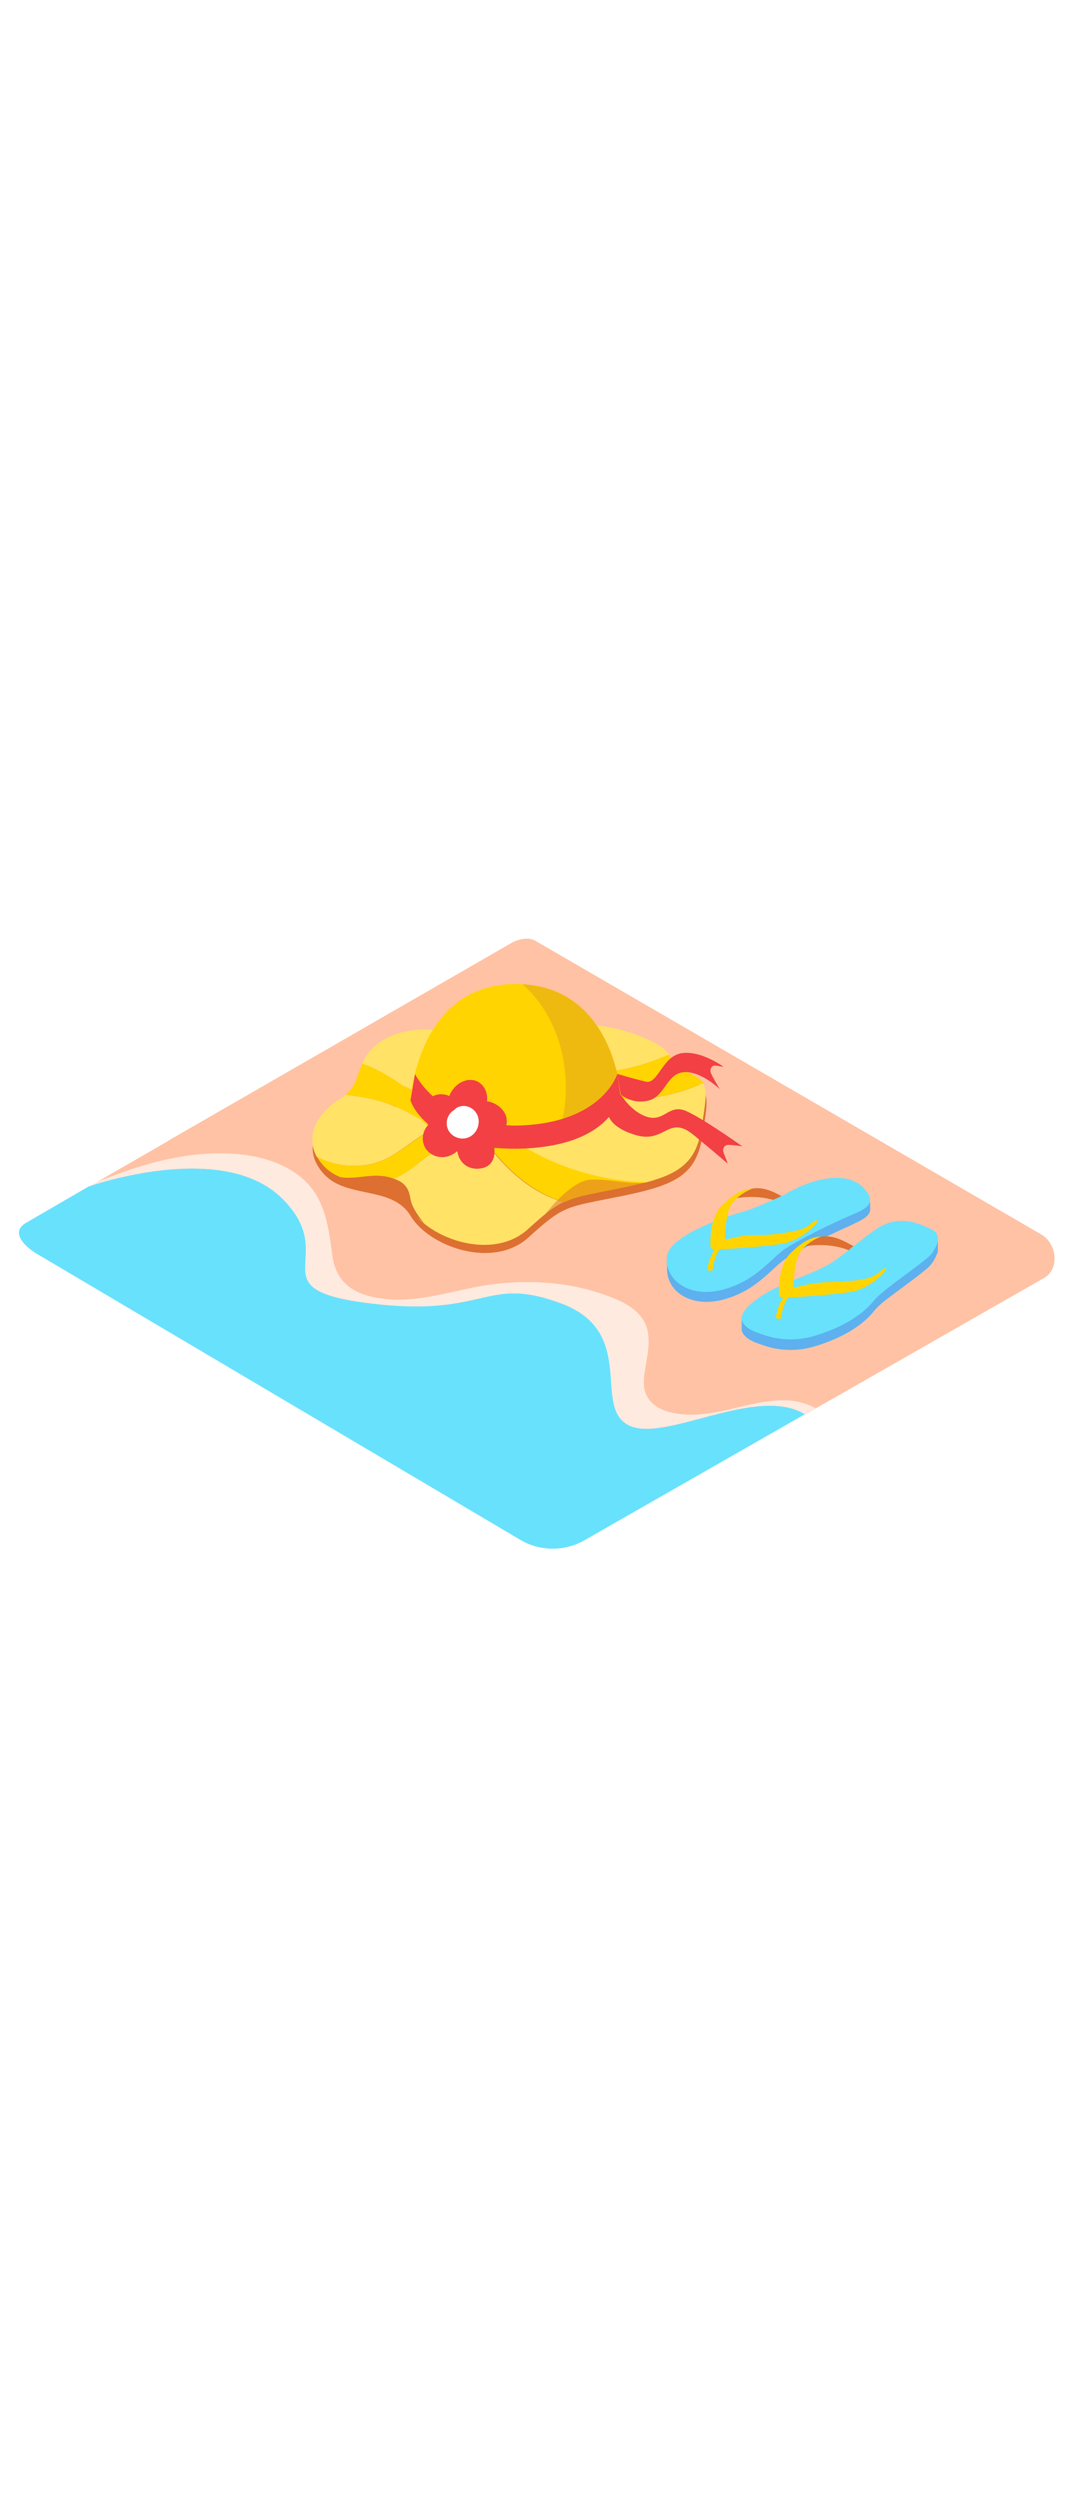 <svg version="1.1" id="Layer_1" xmlns="http://www.w3.org/2000/svg" xmlns:xlink="http://www.w3.org/1999/xlink" x="0px" y="0px" viewBox="0 0 500 500" style="width: 215px;" xml:space="preserve" data-imageid="beach-1" imageName="Beach" class="illustrations_image">
<style type="text/css">
	.st0_beach-1{fill:#FFC2A4;}
	.st1_beach-1{opacity:0.65;fill:#FFFFFF;enable-background:new    ;}
	.st2_beach-1{fill:#68E1FD;}
	.st3_beach-1{fill:url(#SVGID_1_);}
	.st4_beach-1{fill:url(#SVGID_00000008106586512732698300000006120737157555132590_);}
	.st5_beach-1{fill:url(#SVGID_00000172397929773025279620000002590418759552980097_);}
	.st6_beach-1{fill:#DD6F31;}
	.st7_beach-1{fill:#FFE266;}
	.st8_beach-1{fill:#FFD401;}
	.st9_beach-1{fill:#EFBA0F;}
	.st10_beach-1{fill:#F24044;}
	.st11_beach-1{fill:#FFFFFF;}
	.st12_beach-1{opacity:0.5;fill:#DD6F31;enable-background:new    ;}
	.st13_beach-1{opacity:0.39;fill:#4E62D4;enable-background:new    ;}
</style>
<g id="beach_beach-1">
	<path class="st0_beach-1" d="M484.9,242.9L249.2,106.2c-3.4-2-8.6-0.6-11.9,1.5l-196,112.9h0.1c0,0,62.2-22.1,90.1,5.6&#10;&#9;&#9;s-13.1,42.1,41.2,48.8s53.2-13.3,88.7,0s14.5,47.7,31.1,56.5s59.4-18.8,82.3-5l111.4-63.6C493.3,258.7,492,247.1,484.9,242.9z"/>
	<path class="st0_beach-1" d="M484.9,242.9L249.2,106.2c-3.4-2-8.6-0.6-11.9,1.5L78.3,199.2c3-0.6,6.1-1.1,9.2-1.5&#10;&#9;&#9;c18.8-2.4,41.4-0.9,57,11.2c11.5,9,16.3,22.2,17.9,36.3c0.6,5.5,0.2,12.6,5.5,15.8c7.8,4.8,19.4,4,28.1,2.8&#10;&#9;&#9;c18.9-2.8,36.4-8.2,55.7-7.2c16.1,0.8,35.4,4.1,48.4,14.4c10.6,8.3,11.2,20.2,9.1,32.7c-0.5,3.1-2.1,7.5-0.4,10.5s6.9,3.8,10.1,4&#10;&#9;&#9;c8.3,0.5,16.6-1.6,24.6-3.4c13.5-3,27.7-5.6,40.6,1.3c1.5,0.8,2.9,1.7,4.2,2.7l97.9-55.9C493.3,258.7,492,247.1,484.9,242.9z"/>
	<path class="st1_beach-1" d="M364.2,319.9c-16.1,0.2-31.5,8.4-47.8,6.4c-5.8-0.7-12.4-2.8-15.3-8.5c-2.5-4.9-1-10.5-0.2-15.6&#10;&#9;&#9;c1.1-6.5,2.2-13.8-1.4-19.6c-3.5-5.7-10.2-8.9-16.2-11.1c-17.2-6.5-36.1-7.9-54.3-5.5c-17,2.2-33.6,9-51.1,6.6&#10;&#9;&#9;c-12.7-1.7-21.4-6.9-23.2-20.1c-1.9-14.6-3.6-28.6-16.6-37.9c-14.9-10.6-36.6-10.9-53.9-8c-13.7,2.3-26.8,6.8-39.7,12l-3.3,1.9h0.1&#10;&#9;&#9;c0,0,62.2-22.1,90.1,5.6s-13.1,42.1,41.2,48.8s53.2-13.3,88.7,0s14.5,47.7,31.1,56.5s59.4-18.8,82.3-5l5-2.8&#10;&#9;&#9;C374.9,321,369.6,319.8,364.2,319.9z"/>
	<path class="st2_beach-1 targetColor" d="M292.4,331.4c-16.6-8.9,4.4-43.2-31.1-56.5s-34.4,6.6-88.7,0s-13.3-21.1-41.2-48.8s-90.1-5.6-90.1-5.6h-0.1&#10;&#9;&#9;l-29.3,17c-7,4.3-0.8,10.9,6.3,14.9l224.5,132.7c9.2,5.2,20.5,5.1,29.6-0.2l102.4-58.5C351.8,312.6,309,340.3,292.4,331.4z" style="fill: rgb(104, 225, 253);"/>
</g>
<g id="shadow_beach-1">
	
		<linearGradient id="SVGID_1_-beach-1" gradientUnits="userSpaceOnUse" x1="281.885" y1="348.694" x2="176.685" y2="263.064" gradientTransform="matrix(1 0 0 -1 0 502)">
		<stop offset="0" style="stop-color:#124577"/>
		<stop offset="1" style="stop-color:#DD6F31;stop-opacity:0"/>
	</linearGradient>
	<path class="st3_beach-1" d="M160.8,182.7l-40.2,20.5c0,0,77.5,54.4,90,59.6l83.7-38.2"/>
	
		<linearGradient id="SVGID_00000113329044721624758150000005697093220954208186_-beach-1" gradientUnits="userSpaceOnUse" x1="398.924" y1="243.905" x2="343.964" y2="199.175" gradientTransform="matrix(1 0 0 -1 0 502)">
		<stop offset="0" style="stop-color:#124577"/>
		<stop offset="1" style="stop-color:#DD6F31;stop-opacity:0"/>
	</linearGradient>
	<path style="fill:url(#SVGID_00000113329044721624758150000005697093220954208186_);" d="M353.3,272.2l-31.2,21.2&#10;&#9;&#9;c0,0,19.8,14.2,32.3,19.5l43.5-26.7"/>
	
		<linearGradient id="SVGID_00000078044758398250944190000009341532196728339120_-beach-1" gradientUnits="userSpaceOnUse" x1="344.038" y1="260.862" x2="304.978" y2="229.062" gradientTransform="matrix(1 0 0 -1 0 502)">
		<stop offset="0" style="stop-color:#124577"/>
		<stop offset="1" style="stop-color:#DD6F31;stop-opacity:0"/>
	</linearGradient>
	<path style="fill:url(#SVGID_00000078044758398250944190000009341532196728339120_);" d="M319.7,243l-35,17.3&#10;&#9;&#9;c0,0,22.5,20.5,34.9,25.7l28.5-19"/>
</g>
<g id="hat_beach-1">
	<path class="st6_beach-1" d="M207.9,152.1c-1.2,0-18.6-4-31.3,5.2s-6.8,19-18.2,26.2s-18.2,19.8-7.5,31.3s31.8,5.2,40.3,19.4&#10;&#9;&#9;s38.3,25,54.9,9.9s17.3-13.9,43-19.1s35.2-9.9,38-28.6s3.6-20.6-6.7-25.4s-5.2-8.7-16.7-14.3s-30.1-10.4-38.5-5.6"/>
	<path class="st7_beach-1" d="M272.3,224.6l0.3-0.1l-0.3-0.1C272.3,224.6,272.3,224.6,272.3,224.6z"/>
	<path class="st7_beach-1" d="M279.6,178.9c-1-0.1-2-0.6-2.7-1.4c-4.6-1.2-4-9.3,1.8-9.8c11.3-1,22.4-3.9,32.8-8.6c-1.3-1.9-3.3-3.8-7.9-6.1&#10;&#9;&#9;c-11.5-5.6-30.1-10.4-38.5-5.6l-57.1,0.9c-1.2,0-18.6-4-31.3,5.2c-3.6,2.4-6.3,5.8-8.1,9.8c6.8,2.6,13.2,6.2,19.1,10.5&#10;&#9;&#9;c5.7,2.2,11.1,5.1,16.2,8.4c5.3,3.5,0.3,12.2-5.1,8.6c-0.7-0.5-1.4-0.9-2.1-1.3c-3.7-2.4-4.4-3.8-6.5-5.9c-2.4-2.4-4.8,1.1-7.4-0.9&#10;&#9;&#9;c-7.1-2.7-14.5-4.3-22-4.8c-0.8,0.7-1.6,1.3-2.5,1.8c-10.1,6.2-16.5,16.8-10.8,27c10.9,5.6,24.1,5.8,34.9-0.5&#10;&#9;&#9;c11-6.5,19.5-16.9,33.6-13.4c6.3,1.5,3.6,11.2-2.7,9.6c-8.2-2-14.9,4.5-20.9,9c-4.9,3.8-10.6,6.6-16.7,8.1&#10;&#9;&#9;c-0.8,0.2-1.6,0.4-2.4,0.5c7,1.6,13.7,3.8,17.6,10.4c8.5,14.3,38.3,25,54.9,9.9c7.6-6.9,11.9-10.4,16.7-12.6&#10;&#9;&#9;c-12.4-3.2-24.1-12.5-32.4-22.8c-2.1-1.4-4.1-2.9-6.1-4.5c-2.5-2-2-4.8-0.2-6.5c0.6-4,6.6-6.3,9.3-1.9c1.4,2.2,2.9,4.3,4.6,6.3&#10;&#9;&#9;c18.6,12.6,40.5,19.7,63,20.3c16.8-4.5,23.7-10.4,26-25.8c1.8-12,2.8-17.1,0.5-20.4C312.5,179.1,295.8,181.4,279.6,178.9z"/>
	<path class="st8_beach-1" d="M192.5,211.4c6-4.5,12.7-11,20.9-9c6.2,1.5,8.9-8.1,2.7-9.6c-14.1-3.4-22.6,7-33.6,13.4&#10;&#9;&#9;c-10.8,6.3-24,6.1-34.9,0.5c0.9,1.6,2,3,3.2,4.3c5.8,6.2,14.5,7.2,22.7,9.1c0.8-0.2,1.6-0.3,2.4-0.5&#10;&#9;&#9;C181.9,218,187.6,215.2,192.5,211.4z"/>
	<path class="st8_beach-1" d="M189.8,186c3.2,1.7,5.4,3.1,6.9,3.5c0.7,0.4,1.4,0.9,2.1,1.3c5.4,3.6,10.4-5.1,5.1-8.6&#10;&#9;&#9;c-5.1-3.4-10.5-6.2-16.2-8.4c-5.9-4.4-12.3-7.9-19.1-10.5c-2.3,5.2-2.7,10.3-7.7,14.6c7.5,0.5,14.9,2.2,22,4.8&#10;&#9;&#9;C186.9,184.7,186.9,184.4,189.8,186z"/>
	<path class="st8_beach-1" d="M233.4,192c-2.7-4.4-8.8-2-9.3,1.9c-1.8,1.8-2.3,4.5,0.2,6.5c2,1.6,4,3.1,6.1,4.5c8.3,10.3,20,19.5,32.4,22.8&#10;&#9;&#9;c3.1-1.4,6.3-2.4,9.6-3.1c0-0.1,0-0.1,0-0.2l0.3,0.1c4.1-0.9,9.3-1.9,16.3-3.3c4.5-0.9,8.5-1.8,12-2.7c-22.5-0.6-44.4-7.6-63-20.3&#10;&#9;&#9;C236.3,196.3,234.7,194.2,233.4,192z"/>
	<path class="st8_beach-1" d="M320.2,167.3c-6.2-2.9-6.8-5.4-8.8-8.2c-10.4,4.7-21.4,7.6-32.8,8.6c-5.7,0.5-6.3,8.6-1.8,9.8&#10;&#9;&#9;c0.7,0.8,1.6,1.2,2.7,1.4c16.3,2.5,32.9,0.2,47.9-6.6C326.2,170.4,323.9,169.1,320.2,167.3z"/>
	<path class="st8_beach-1" d="M191.1,180.3c0,0,3.2-54,48.9-54s48.9,51.4,48.9,51.4s-8.5,24.5-51.7,24.5S191.1,180.3,191.1,180.3z"/>
	<path class="st9_beach-1" d="M243.2,126.4c18.7,16.2,24.5,45.4,17.1,69.1c0.4,0.8,0.5,1.8,0.2,2.7c-0.1,0.4-0.3,0.8-0.4,1.3&#10;&#9;&#9;c23.5-6.4,28.9-21.7,28.9-21.7S285.9,128.7,243.2,126.4z"/>
	<path class="st10_beach-1" d="M287.4,168.1c0,0-6.8,22.8-45.7,24c-2.1,0.1-4.1,0-6-0.1c0.2-0.7,0.3-1.5,0.2-2.3c-0.1-4.1-3.8-7.4-7.5-8.5&#10;&#9;&#9;c-0.6-0.2-1.1-0.3-1.7-0.4c0-0.2,0.1-0.4,0.1-0.6c0.3-4-2-8.1-6-9.1c-4.3-1-8.6,1.7-10.7,5.4c-0.4,0.6-0.7,1.2-0.9,1.9&#10;&#9;&#9;c-0.3-0.1-0.7-0.3-1-0.4c-2.2-0.7-4.6-0.6-6.7,0.5c-3.3-3-6.1-6.4-8.3-10.3l-2.1,12.2c0,0,1.5,5.2,7.7,10.6&#10;&#9;&#9;c0.2,0.3,0.4,0.5,0.6,0.8l-0.1,0.1c-2.8,3-3.3,7.5-1.1,11c2.3,3.2,6.3,4.6,10.1,3.6c1.7-0.5,3.3-1.3,4.6-2.5&#10;&#9;&#9;c0.1,0.4,0.1,0.7,0.2,1.1c1.3,5.3,5.9,7.9,11.1,6.9c4.9-0.9,6.5-5.1,5.9-9.5c3,0.2,6.3,0.4,9.8,0.4c45.5-0.4,48.9-24.9,48.9-24.9&#10;&#9;&#9;L287.4,168.1z"/>
	<path class="st10_beach-1" d="M336.7,204.1c-0.3-1.3,0.5-2.6,1.7-2.9c0.2,0,0.4-0.1,0.6-0.1c2.2,0.1,4.4,0.3,6.6,0.7&#10;&#9;&#9;c-3.4-2.4-19-13.3-26.1-16.4c-8-3.5-10.1,4.9-17.8,2.8S289,177.7,289,177.7l-6.1,7.6c0,0-1,7,12.9,11.2s15.3-9.7,27.1,0&#10;&#9;&#9;s15.7,13.2,15.7,13.2l0.1-0.1C338.2,207.8,337.2,206,336.7,204.1z"/>
	<path class="st10_beach-1" d="M331,167.8c-0.7-1.4,0.1-3.8,2-3.6c1.3,0.2,2.6,0.4,3.9,0.6c-3.5-2.4-11.8-7.3-19.1-6.4&#10;&#9;&#9;c-9.6,1.1-11.3,14.7-17.2,13.3s-13.2-3.6-13.2-3.6l1.6,9.6c3.7,3,8.7,4,13.3,2.7c7.9-2.3,8.2-14,17.9-13.1&#10;&#9;&#9;c5.9,0.6,11.5,4.8,14.9,7.9C333.7,172.8,332.2,170.4,331,167.8z"/>
	<path class="st11_beach-1" d="M222.6,188.2c-0.6-2-2-3.7-4-4.6c-2-0.9-4.3-0.8-6.2,0.4c-0.4,0.3-0.7,0.6-1,0.9c-3.3,2-4.4,6.3-2.5,9.7&#10;&#9;&#9;c2.1,3.4,6.6,4.6,10.1,2.6C222,195.4,223.5,191.7,222.6,188.2z"/>
	<path class="st12_beach-1" d="M253.4,233.9c0,0,12.1-16.2,21.5-16.6s18.2,2.4,26.1,1.3"/>
	<path class="st6_beach-1" d="M197.6,237.7c0,0-5.6-6.2-6.5-11.4s-2.4-8.2-10.2-10.2s-15,1.3-22.6,0s19.7,7.2,19.7,7.2l10,6.1L197.6,237.7z"/>
</g>
<g id="sandals_beach-1">
	<path class="st2_beach-1 targetColor" d="M436.6,249.8c0-0.2,0-5.6,0-5.6l-1.6,2.1c-0.4-0.4-0.9-0.7-1.5-1c-17.5-8.7-24.5-0.9-33.9,6.2l-0.6,0.4&#10;&#9;&#9;c-4.3,3.2-8.4,6.9-13,9.6c-6.4,3.7-13.7,6-20.5,9.1h-0.1c-4.2,1.8-8.3,3.9-12.1,6.5c-1.8,1.3-5,3.6-6.8,6.2l-1.2-0.8l0,4.1v0.3l0,0&#10;&#9;&#9;c0,0.2,0,0.3,0,0.5c0.2,0.8,0.6,1.6,1.2,2.2c2.1,2.5,5.5,3.6,8.5,4.6c7.5,2.7,15.6,3,23.3,0.9c15.3-4.4,24-11,28.5-16.6&#10;&#9;&#9;c2.9-3.6,7.1-6.4,10.8-9.2c4.4-3.3,8.8-6.4,13-9.9c2.6-1.9,4.5-4.6,5.6-7.6C436.6,251.2,436.7,250.4,436.6,249.8L436.6,249.8z" style="fill: rgb(104, 225, 253);"/>
	<path class="st13_beach-1" d="M436.6,249.8c0-0.2,0-5.6,0-5.6l-1.6,2.1c-0.4-0.4-0.9-0.7-1.5-1c-17.5-8.7-24.5-0.9-33.9,6.2l-0.6,0.4&#10;&#9;&#9;c-4.3,3.2-8.4,6.9-13,9.6c-6.4,3.7-13.7,6-20.5,9.1h-0.1c-4.2,1.8-8.3,3.9-12.1,6.5c-1.8,1.3-5,3.6-6.8,6.2l-1.2-0.8l0,4.1v0.3l0,0&#10;&#9;&#9;c0,0.2,0,0.3,0,0.5c0.2,0.8,0.6,1.6,1.2,2.2c2.1,2.5,5.5,3.6,8.5,4.6c7.5,2.7,15.6,3,23.3,0.9c15.3-4.4,24-11,28.5-16.6&#10;&#9;&#9;c2.9-3.6,7.1-6.4,10.8-9.2c4.4-3.3,8.8-6.4,13-9.9c2.6-1.9,4.5-4.6,5.6-7.6C436.6,251.2,436.7,250.4,436.6,249.8L436.6,249.8z"/>
	<polygon class="st2_beach-1 targetColor" points="310.4,253.6 310.5,259.7 312.9,256.3 &#9;" style="fill: rgb(104, 225, 253);"/>
	<path class="st2_beach-1 targetColor" d="M405.1,231.5c0.1-0.4,0.1-0.8,0-1.1l-0.1-3.9l-1.3,0.8c-0.5-0.6-1-1.2-1.5-1.8c-7.4-7.8-22.9-5.2-36.9,3.4&#10;&#9;&#9;c0,0-13.8,6.4-18.7,7.7s-35.4,10.6-36,21.6c-0.6,11,11.1,19.1,26.7,14.7s21.9-14.7,29.1-19.3s22.6-12,29.1-14.8&#10;&#9;&#9;C399.8,236.6,404.7,234.9,405.1,231.5L405.1,231.5L405.1,231.5z" style="fill: rgb(104, 225, 253);"/>
	<path class="st13_beach-1" d="M405.1,231.5c0.1-0.4,0.1-0.8,0-1.1l-0.1-3.9l-1.3,0.8c-0.5-0.6-1-1.2-1.5-1.8c-7.4-7.8-22.9-5.2-36.9,3.4&#10;&#9;&#9;c0,0-13.8,6.4-18.7,7.7s-35.4,10.6-36,21.6c-0.6,11,11.1,19.1,26.7,14.7s21.9-14.7,29.1-19.3s22.6-12,29.1-14.8&#10;&#9;&#9;C399.8,236.6,404.7,234.9,405.1,231.5L405.1,231.5L405.1,231.5z"/>
	<path class="st6_beach-1" d="M341.3,226.2c0,0,10.7-2.7,21.4,1.4c0,0,4.8,2.2,5.5,1.4s-2.1-2.8-4.3-4s-7.8-4.5-13.4-3.6&#10;&#9;&#9;C347,221.9,343.8,223.6,341.3,226.2z"/>
	<path class="st2_beach-1 targetColor" d="M365,224.4c0,0-13.8,6.4-18.7,7.7s-35.4,10.6-35.9,21.5c-0.6,10.9,11.1,19.1,26.7,14.7s21.9-14.7,29.1-19.3&#10;&#9;&#9;s22.6-12,29.1-14.8s14.1-5.3,6.7-13.1S379.1,215.9,365,224.4z" style="fill: rgb(104, 225, 253);"/>
	<path class="st8_beach-1" d="M331.9,259.4c0,0-2.3,0.7-2.5-0.4s1.5-7.2,3.5-9.4c0,0-1.9,0.3-2.1-1.1s-0.6-13.8,5.6-19.6s9.6-7.1,14.2-7.6&#10;&#9;&#9;c0,0-8.7,3.2-11,9.4s-1.9,14.5-1.9,14.5s6-1.4,8.1-1.8c3.5-0.6,7-0.2,10.5-0.4c4-0.2,8-0.7,11.9-1.5c2.9-0.5,5.9-1.2,8.3-2.9&#10;&#9;&#9;c0.5-0.3,3.8-3.6,4.1-2c0.1,1-7.7,9.1-16.4,10.5s-27.9,2.7-28.8,2.5S331.5,256.5,331.9,259.4z"/>
	<path class="st2_beach-1 targetColor" d="M399,247c-4.3,3.2-8.4,6.9-13,9.6c-6.4,3.7-13.7,6-20.5,9.1h-0.1c-4.2,1.8-8.3,3.9-12.1,6.5&#10;&#9;&#9;c-2.8,2-8.7,6.3-8,10.3c0.2,0.8,0.6,1.6,1.2,2.2c2.1,2.5,5.5,3.6,8.5,4.6c7.5,2.7,15.6,3,23.3,0.9c15.3-4.4,24-11,28.5-16.6&#10;&#9;&#9;s24.8-18.6,27.2-22.2c2.6-3.9,4.7-8.6-0.5-11.1c-17.5-8.7-24.5-0.9-33.9,6.2L399,247z" style="fill: rgb(104, 225, 253);"/>
	<path class="st6_beach-1" d="M395,250.1c0.8-0.6,1.5-1.3,2.3-1.9c-0.5-0.3-1-0.6-1.5-0.8c-2.2-1.2-7.8-4.5-13.4-3.6&#10;&#9;&#9;c-3.5,0.6-6.7,2.3-9.2,4.8c0,0,10.7-2.7,21.4,1.3L395,250.1z"/>
	<path class="st8_beach-1" d="M363.8,281.8c0,0-2.3,0.7-2.5-0.4s1.5-7.2,3.5-9.4c0,0-1.9,0.3-2.1-1.1s-0.6-13.8,5.6-19.7s9.6-7.1,14.2-7.6&#10;&#9;&#9;c0,0-8.7,3.2-11,9.4c-2.3,6.3-1.9,14.5-1.9,14.5s6-1.4,8.1-1.8c5.4-0.9,11-0.8,16.5-1.2c4.5-0.3,10.9-0.7,14.5-3.7&#10;&#9;&#9;c2.9-2.4,3.7-2.8,3.8-1.8s-7.7,9.1-16.4,10.5s-27.9,2.7-28.8,2.5S363.4,278.9,363.8,281.8z"/>
</g>
</svg>